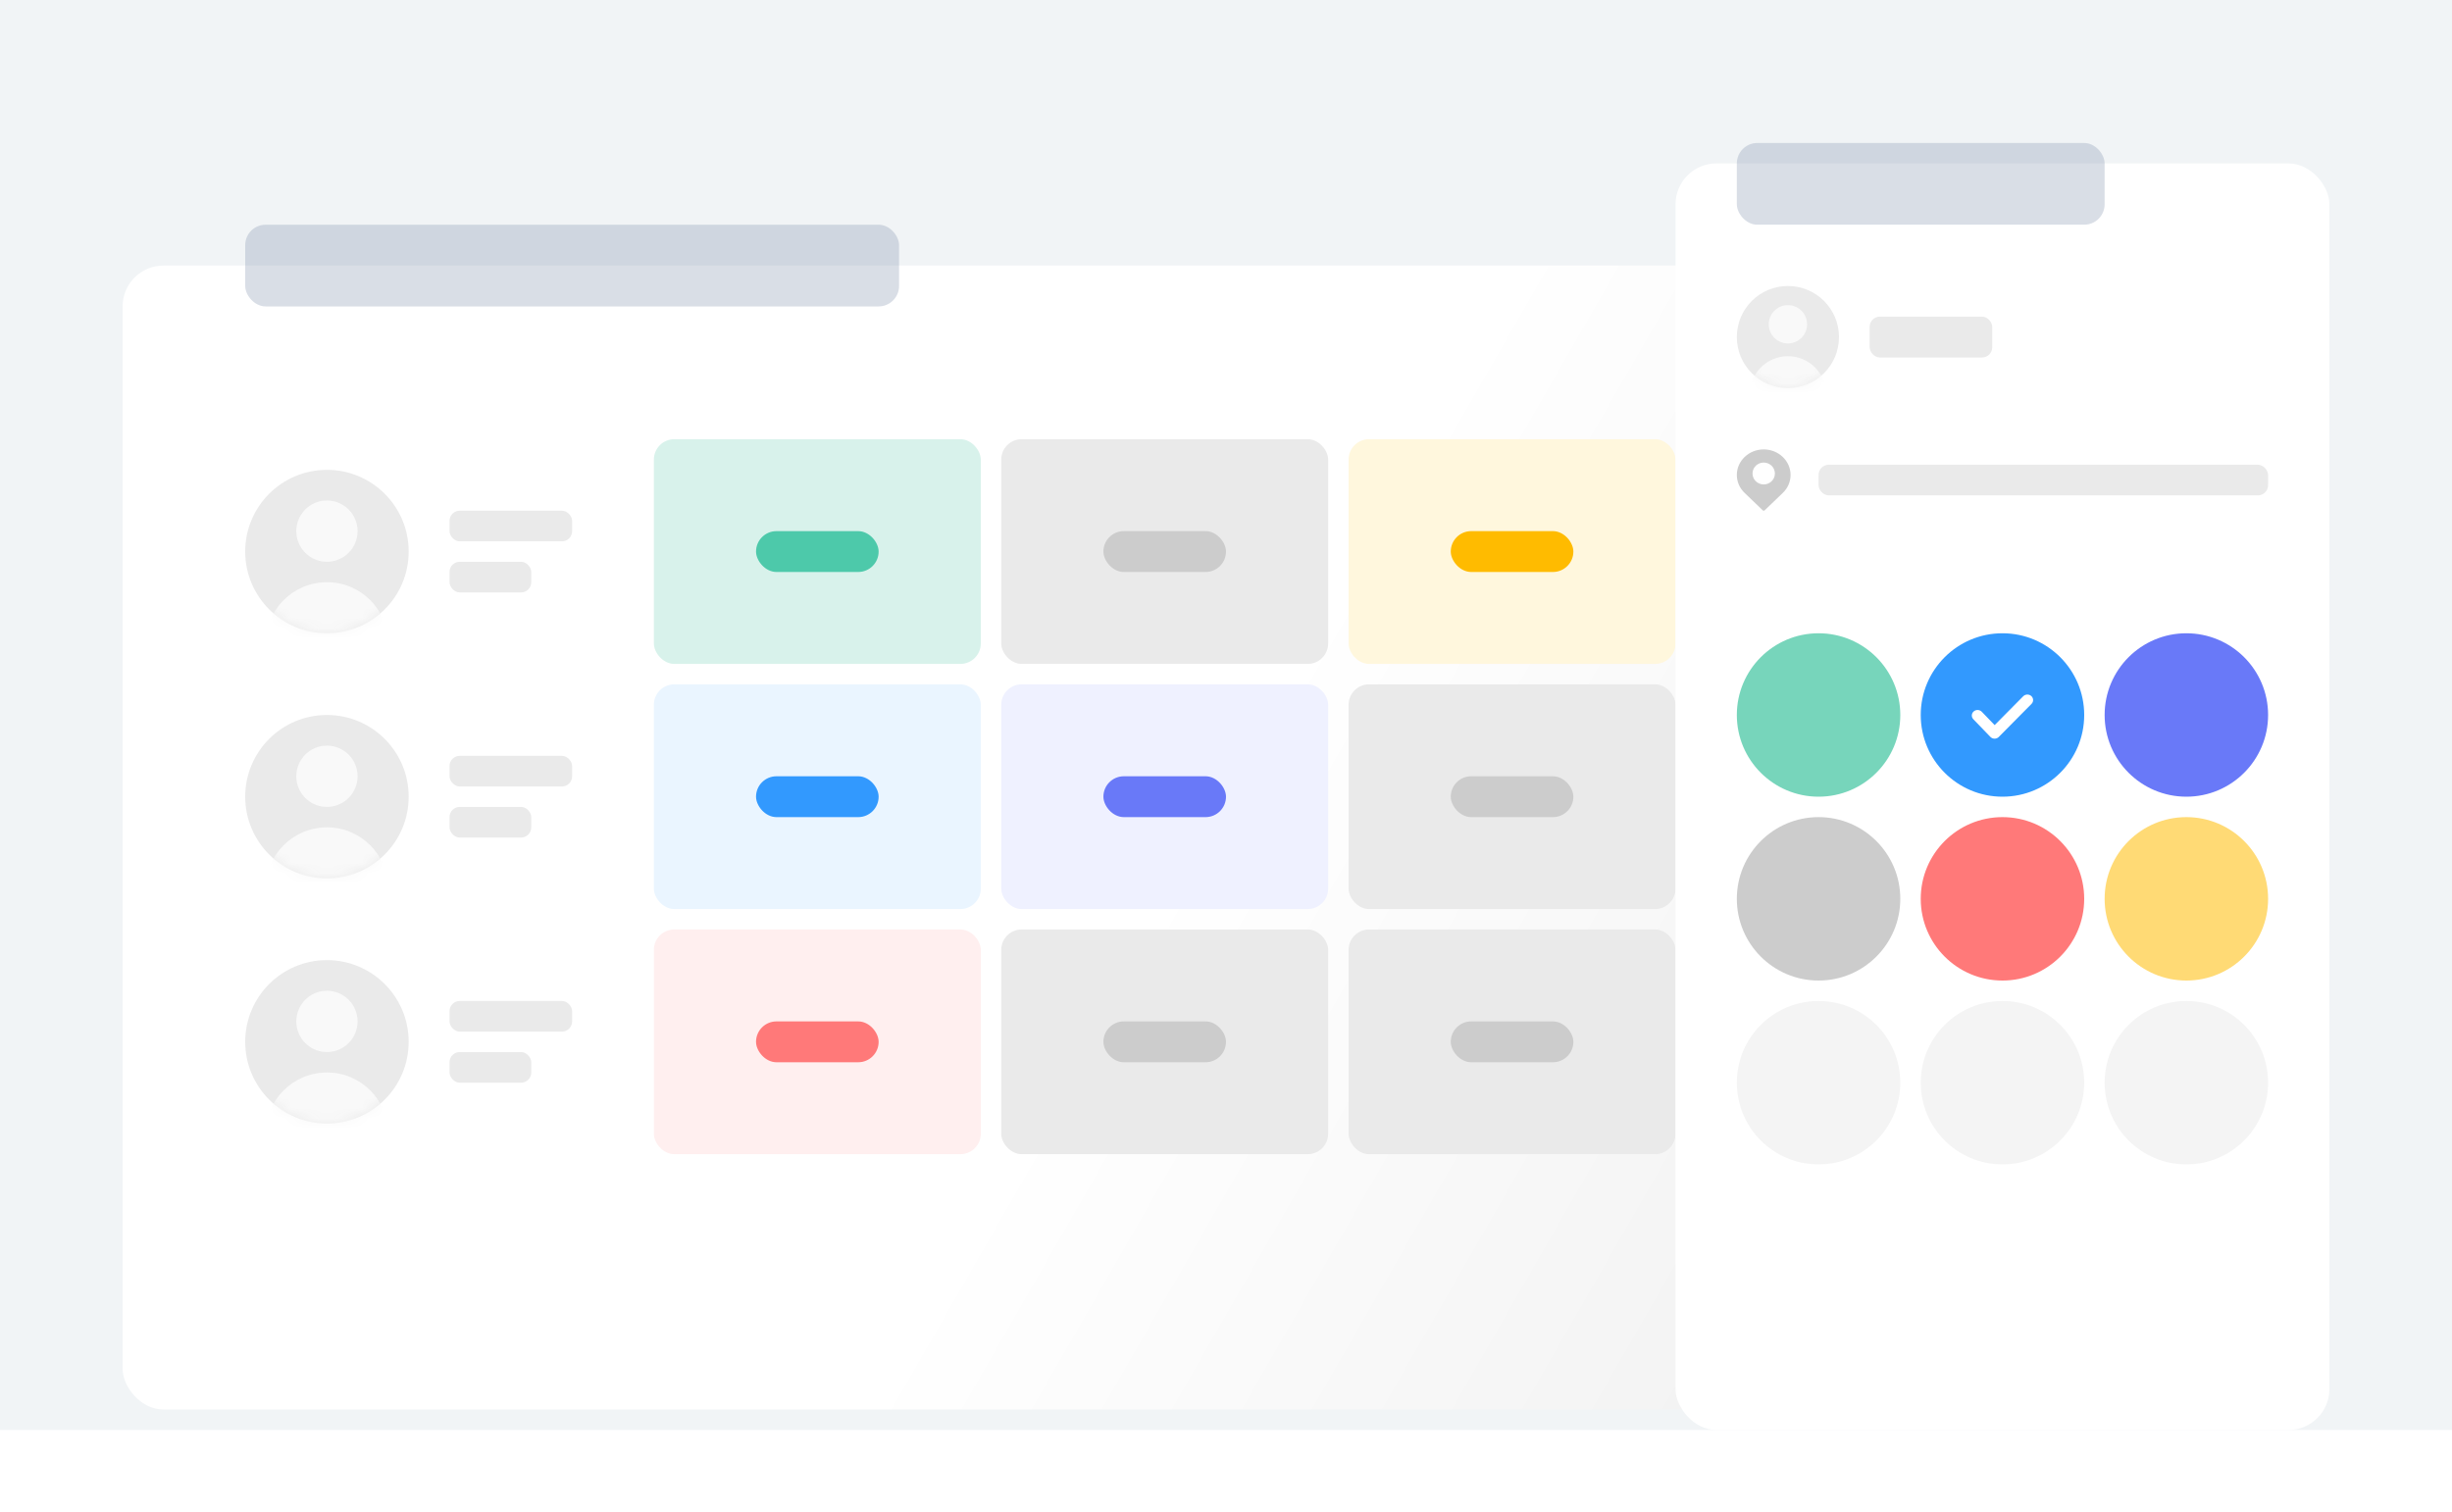 <svg width="240" height="148" viewBox="0 0 240 148" fill="none" xmlns="http://www.w3.org/2000/svg">
<rect width="240" height="140" fill="#F1F4F6"/>
<g filter="url(#filter0_d_286_5400)">
<rect x="12" y="14" width="208" height="112" rx="4" fill="url(#paint0_linear_286_5400)"/>
</g>
<rect opacity="0.3" x="24" y="22" width="64" height="8" rx="2" fill="#8092AA"/>
<rect x="64" y="43" width="32" height="22" rx="2" fill="#D8F2EB"/>
<rect x="98" y="43" width="32" height="22" rx="2" fill="#EAEAEA"/>
<rect x="132" y="43" width="32" height="22" rx="2" fill="#FFF7DD"/>
<rect x="64" y="67" width="32" height="22" rx="2" fill="#EAF5FF"/>
<rect x="98" y="67" width="32" height="22" rx="2" fill="#EFF1FF"/>
<rect x="132" y="67" width="32" height="22" rx="2" fill="#EAEAEA"/>
<rect x="64" y="91" width="32" height="22" rx="2" fill="#FFEFEF"/>
<rect x="98" y="91" width="32" height="22" rx="2" fill="#EAEAEA"/>
<rect x="132" y="91" width="32" height="22" rx="2" fill="#EAEAEA"/>
<g filter="url(#filter1_d_286_5400)">
<rect x="164" y="8" width="64" height="124" rx="4" fill="white"/>
</g>
<circle cx="32" cy="54" r="8" fill="#EAEAEA"/>
<mask id="mask0_286_5400" style="mask-type:alpha" maskUnits="userSpaceOnUse" x="24" y="46" width="16" height="16">
<circle cx="32" cy="54" r="8" fill="#EAEAEA"/>
</mask>
<g mask="url(#mask0_286_5400)">
<path fill-rule="evenodd" clip-rule="evenodd" d="M32 55.001C33.657 55.001 35 53.658 35 52.001C35 50.344 33.657 49.001 32 49.001C30.343 49.001 29 50.344 29 52.001C29 53.658 30.343 55.001 32 55.001ZM32 57.001C28.686 57.001 26 59.687 26 63.001V64.112C26 64.603 26.398 65.001 26.889 65.001H37.111C37.602 65.001 38 64.603 38 64.112V63.001C38 59.687 35.314 57.001 32 57.001Z" fill="#F9F9F9"/>
</g>
<circle cx="175" cy="33" r="5" fill="#EAEAEA"/>
<mask id="mask1_286_5400" style="mask-type:alpha" maskUnits="userSpaceOnUse" x="170" y="28" width="10" height="10">
<circle cx="175" cy="33" r="5" fill="#EAEAEA"/>
</mask>
<g mask="url(#mask1_286_5400)">
<path fill-rule="evenodd" clip-rule="evenodd" d="M175 33.625C176.036 33.625 176.875 32.786 176.875 31.75C176.875 30.715 176.036 29.875 175 29.875C173.964 29.875 173.125 30.715 173.125 31.75C173.125 32.786 173.964 33.625 175 33.625ZM175 34.875C172.929 34.875 171.25 36.554 171.25 38.625V39.32C171.25 39.627 171.499 39.875 171.806 39.875H178.194C178.501 39.875 178.75 39.627 178.75 39.32V38.625C178.75 36.554 177.071 34.875 175 34.875Z" fill="#F9F9F9"/>
</g>
<circle cx="32" cy="78" r="8" fill="#EAEAEA"/>
<mask id="mask2_286_5400" style="mask-type:alpha" maskUnits="userSpaceOnUse" x="24" y="70" width="16" height="16">
<circle cx="32" cy="78" r="8" fill="#EAEAEA"/>
</mask>
<g mask="url(#mask2_286_5400)">
<path fill-rule="evenodd" clip-rule="evenodd" d="M32 79.001C33.657 79.001 35 77.658 35 76.001C35 74.344 33.657 73.001 32 73.001C30.343 73.001 29 74.344 29 76.001C29 77.658 30.343 79.001 32 79.001ZM32 81.001C28.686 81.001 26 83.687 26 87.001V88.112C26 88.603 26.398 89.001 26.889 89.001H37.111C37.602 89.001 38 88.603 38 88.112V87.001C38 83.687 35.314 81.001 32 81.001Z" fill="#F9F9F9"/>
</g>
<circle cx="32" cy="102" r="8" fill="#EAEAEA"/>
<mask id="mask3_286_5400" style="mask-type:alpha" maskUnits="userSpaceOnUse" x="24" y="94" width="16" height="16">
<circle cx="32" cy="102" r="8" fill="#EAEAEA"/>
</mask>
<g mask="url(#mask3_286_5400)">
<path fill-rule="evenodd" clip-rule="evenodd" d="M32 103.001C33.657 103.001 35 101.658 35 100.001C35 98.344 33.657 97.001 32 97.001C30.343 97.001 29 98.344 29 100.001C29 101.658 30.343 103.001 32 103.001ZM32 105.001C28.686 105.001 26 107.687 26 111.001V112.112C26 112.603 26.398 113.001 26.889 113.001H37.111C37.602 113.001 38 112.603 38 112.112V111.001C38 107.687 35.314 105.001 32 105.001Z" fill="#F9F9F9"/>
</g>
<rect x="44" y="50" width="12" height="3" rx="1" fill="#EAEAEA"/>
<rect x="183" y="31" width="12" height="4" rx="1" fill="#EAEAEA"/>
<rect x="178" y="45.5" width="44" height="3" rx="1" fill="#EAEAEA"/>
<rect x="74" y="52" width="12" height="4" rx="2" fill="#4DC9AA"/>
<rect x="74" y="76" width="12" height="4" rx="2" fill="#3299FE"/>
<rect x="108" y="76" width="12" height="4" rx="2" fill="#6979F8"/>
<rect x="142" y="76" width="12" height="4" rx="2" fill="#CCCCCC"/>
<rect x="74" y="100" width="12" height="4" rx="2" fill="#FF7979"/>
<rect x="108" y="100" width="12" height="4" rx="2" fill="#CCCCCC"/>
<rect x="142" y="100" width="12" height="4" rx="2" fill="#CCCCCC"/>
<rect x="108" y="52" width="12" height="4" rx="2" fill="#CCCCCC"/>
<rect x="142" y="52" width="12" height="4" rx="2" fill="#FFBB00"/>
<rect x="44" y="74" width="12" height="3" rx="1" fill="#EAEAEA"/>
<rect x="44" y="98" width="12" height="3" rx="1" fill="#EAEAEA"/>
<rect x="44" y="55" width="8" height="3" rx="1" fill="#EAEAEA"/>
<rect x="44" y="79" width="8" height="3" rx="1" fill="#EAEAEA"/>
<rect x="44" y="103" width="8" height="3" rx="1" fill="#EAEAEA"/>
<rect opacity="0.3" x="170" y="14" width="36" height="8" rx="2" fill="#8092AA"/>
<circle cx="178" cy="70" r="8" fill="#77D5BB"/>
<circle cx="178" cy="88" r="8" fill="#CCCCCC"/>
<circle cx="178" cy="106" r="8" fill="#F4F4F4"/>
<circle cx="196" cy="70" r="8" fill="#3299FE"/>
<circle cx="196" cy="88" r="8" fill="#FF7979"/>
<circle cx="196" cy="106" r="8" fill="#F4F4F4"/>
<circle cx="214" cy="70" r="8" fill="#6979F8"/>
<circle cx="214" cy="88" r="8" fill="#FFDA75"/>
<circle cx="214" cy="106" r="8" fill="#F4F4F4"/>
<path fill-rule="evenodd" clip-rule="evenodd" d="M172.63 44C171.18 44 170 45.121 170 46.5C170 47.171 170.276 47.801 170.777 48.274L172.537 49.963C172.561 49.987 172.595 50 172.63 50C172.665 50 172.699 49.987 172.724 49.963L174.482 48.275C174.984 47.801 175.26 47.171 175.26 46.5C175.26 45.121 174.08 44 172.63 44ZM172.63 47.429C172.026 47.429 171.534 46.948 171.534 46.357C171.534 45.766 172.026 45.286 172.63 45.286C173.235 45.286 173.726 45.766 173.726 46.357C173.726 46.948 173.235 47.429 172.63 47.429Z" fill="#CCCCCC"/>
<path fill-rule="evenodd" clip-rule="evenodd" d="M198.825 68.148C199.05 68.354 199.059 68.696 198.845 68.912L195.638 72.151C195.531 72.259 195.382 72.32 195.227 72.319C195.071 72.318 194.923 72.255 194.818 72.146L193.15 70.418C192.939 70.2 192.952 69.858 193.18 69.655C193.408 69.453 193.764 69.466 193.975 69.684L195.235 70.99L198.03 68.168C198.244 67.952 198.6 67.943 198.825 68.148Z" fill="white"/>
<defs>
<filter id="filter0_d_286_5400" x="8" y="14" width="216" height="128" filterUnits="userSpaceOnUse" color-interpolation-filters="sRGB">
<feFlood flood-opacity="0" result="BackgroundImageFix"/>
<feColorMatrix in="SourceAlpha" type="matrix" values="0 0 0 0 0 0 0 0 0 0 0 0 0 0 0 0 0 0 127 0" result="hardAlpha"/>
<feMorphology radius="8" operator="erode" in="SourceAlpha" result="effect1_dropShadow_286_5400"/>
<feOffset dy="12"/>
<feGaussianBlur stdDeviation="6"/>
<feComposite in2="hardAlpha" operator="out"/>
<feColorMatrix type="matrix" values="0 0 0 0 0 0 0 0 0 0 0 0 0 0 0 0 0 0 0.08 0"/>
<feBlend mode="normal" in2="BackgroundImageFix" result="effect1_dropShadow_286_5400"/>
<feBlend mode="normal" in="SourceGraphic" in2="effect1_dropShadow_286_5400" result="shape"/>
</filter>
<filter id="filter1_d_286_5400" x="156" y="8" width="80" height="140" filterUnits="userSpaceOnUse" color-interpolation-filters="sRGB">
<feFlood flood-opacity="0" result="BackgroundImageFix"/>
<feColorMatrix in="SourceAlpha" type="matrix" values="0 0 0 0 0 0 0 0 0 0 0 0 0 0 0 0 0 0 127 0" result="hardAlpha"/>
<feMorphology radius="8" operator="erode" in="SourceAlpha" result="effect1_dropShadow_286_5400"/>
<feOffset dy="8"/>
<feGaussianBlur stdDeviation="8"/>
<feComposite in2="hardAlpha" operator="out"/>
<feColorMatrix type="matrix" values="0 0 0 0 0 0 0 0 0 0 0 0 0 0 0 0 0 0 0.16 0"/>
<feBlend mode="normal" in2="BackgroundImageFix" result="effect1_dropShadow_286_5400"/>
<feBlend mode="normal" in="SourceGraphic" in2="effect1_dropShadow_286_5400" result="shape"/>
</filter>
<linearGradient id="paint0_linear_286_5400" x1="116" y1="70" x2="317" y2="185.5" gradientUnits="userSpaceOnUse">
<stop stop-color="white"/>
<stop offset="1" stop-color="#D8D8D8"/>
<stop offset="1" stop-color="#F9F9F9"/>
</linearGradient>
</defs>
</svg>
